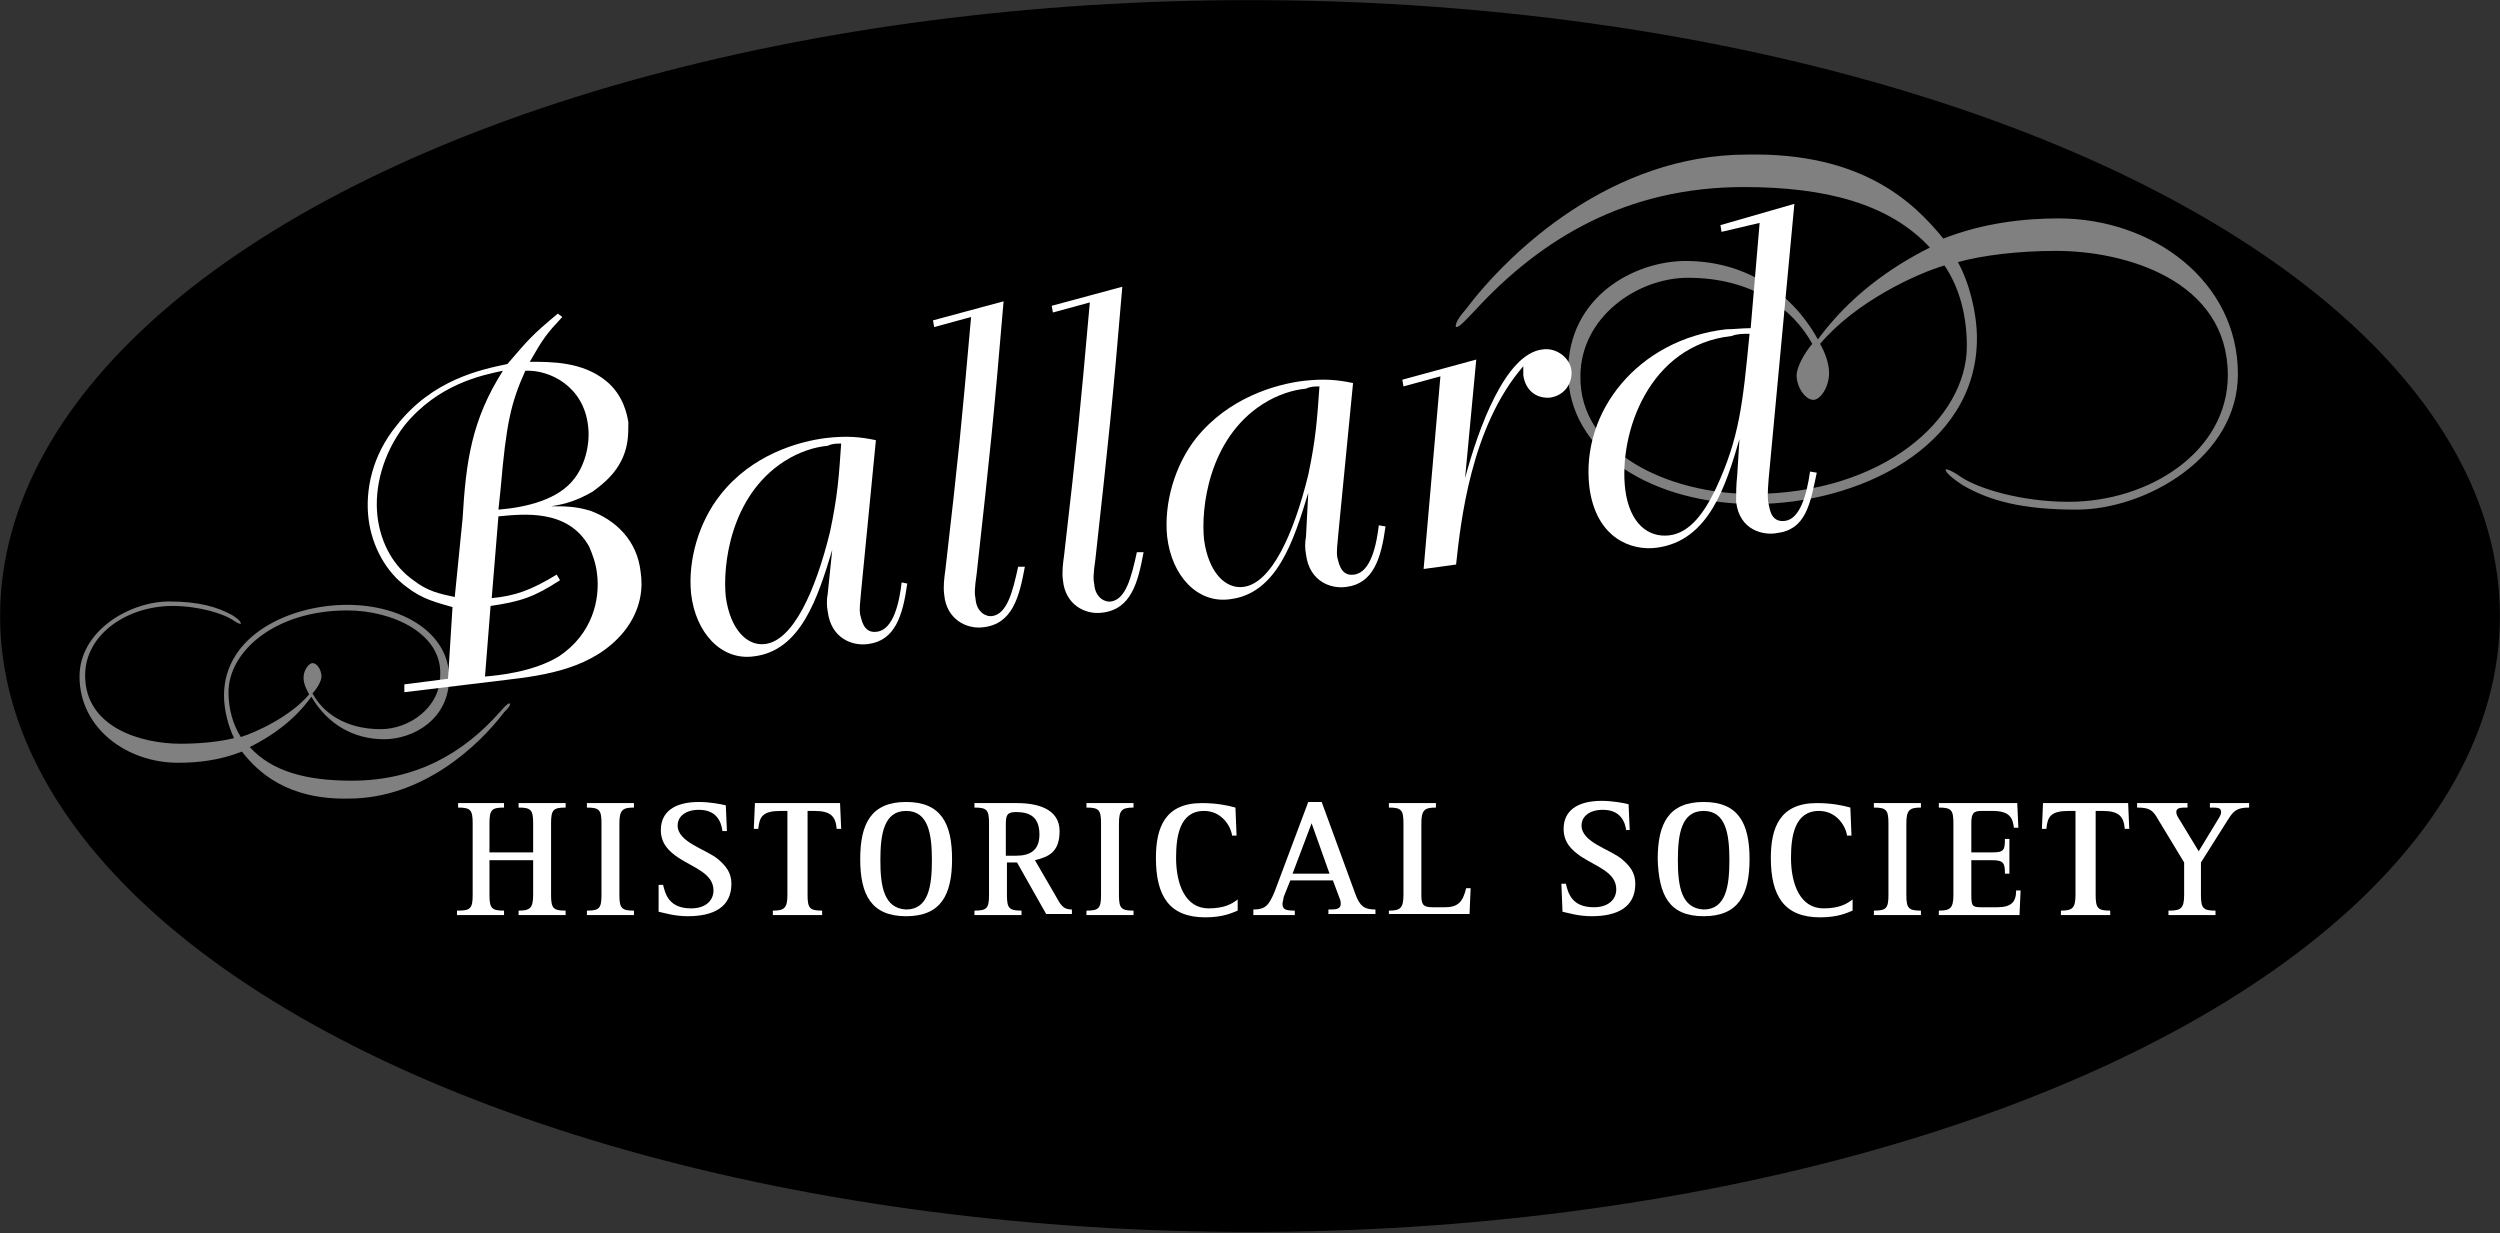 <?xml version="1.0" encoding="utf-8"?>
<!-- Generator: Adobe Illustrator 22.0.1, SVG Export Plug-In . SVG Version: 6.00 Build 0)  -->
<!DOCTYPE svg PUBLIC "-//W3C//DTD SVG 1.1//EN" "http://www.w3.org/Graphics/SVG/1.1/DTD/svg11.dtd">
<svg version="1.1" id="Layer_1" xmlns="http://www.w3.org/2000/svg" xmlns:xlink="http://www.w3.org/1999/xlink" x="0px" y="0px"
	 width="223.2px" height="110.1px" viewBox="0 0 223.2 110.1" style="enable-background:new 0 0 223.2 110.1;" xml:space="preserve"
	>
<rect x="0" y="0" width="223.2" height="110.1" fill="#333333" stroke="none"/>
<style type="text/css">
	.st0{stroke:#000000;stroke-width:1.98;}
	.st1{fill:#808080;}
	.st2{fill:#FFFFFF;}
</style>
<ellipse class="st0" cx="111.6" cy="55" rx="110.6" ry="54"/>
<path class="st1" d="M173.5,21.3c3.6-1.4,7.2-1.8,10.3-1.8c8.4,0,16,5.6,16,13.9c0,7.4-8.2,12.1-14.4,12.1c-4.9,0-7.8-0.8-10.2-2.2
	c-1.5-1-1.5-1.3-1.5-1.4c0.1,0,0.4,0,1.4,0.7c1.5,1,5.3,2.2,9.6,2.2c7.2,0,14.2-4.5,14.2-11.3c0-8.5-9.2-11.1-15.3-11.1
	c-3.5,0-6.6,0.4-8.8,1c1,1.8,1.7,4.5,1.7,6.8c0,9.8-10.7,14.8-19.9,14.8c-8.9,0-16.6-4.5-16.6-11.8c0-6.8,6-9.9,10.5-9.9
	c5,0,9.3,2.5,11.8,7c2.8-3.8,6.4-6.4,10-8.2c-3.6-3.9-9.3-5.4-16.6-5.4c-10.5,0-18.1,4.6-24,11c-1.3,1.4-1.5,1.5-1.7,1.5
	c-0.1-0.1,0-0.6,0.8-1.5c4-5.3,13.1-13.9,25.2-13.9C166.3,13.6,170.9,18.1,173.5,21.3z M156.4,44.1c11.7,0,19.2-6.7,19.2-13.2
	c0-2.8-0.7-5.3-2-7.2c-2.4,0.7-7.9,3.2-11.1,7c0.4,0.7,0.8,1.7,0.8,2.6c0,1.3-0.8,2.4-1.4,2.4c-0.7,0-1.5-1.1-1.5-2.2
	c0-0.7,0.7-2,1.4-2.8c-1.7-3.1-5.3-5.9-11.1-5.9c-4.5,0-9.6,3.5-9.6,8.8C141,40.4,149,44.1,156.4,44.1z"/>
<path class="st2" d="M40.9,81.3c1.1,0,1.3-0.2,1.3-1.4v-6.4c0-1.2-0.2-1.4-1.3-1.4v-0.4H45v0.4c-1.1,0-1.3,0.2-1.3,1.4v2.6h3.9v-2.6
	c0-1.2-0.2-1.4-1.3-1.4v-0.4h4.2v0.4c-1.1,0-1.3,0.2-1.3,1.4v6.4c0,1.2,0.2,1.4,1.3,1.4v0.4h-4.2v-0.4c1,0,1.3-0.2,1.3-1.4v-3.1
	h-3.9v3.1c0,1.2,0.2,1.4,1.3,1.4v0.4h-4.2V81.3z"/>
<path class="st2" d="M52.4,81.3c1.1,0,1.3-0.2,1.3-1.4v-6.4c0-1.2-0.2-1.4-1.3-1.4v-0.4h4.2v0.4c-1,0-1.3,0.2-1.3,1.4v6.4
	c0,1.2,0.2,1.4,1.3,1.4v0.4h-4.2V81.3z"/>
<path class="st2" d="M64.5,74.2c-0.1-0.8-0.5-1.9-2.1-1.9c-1.2,0-1.9,0.6-1.9,1.4c0,1.5,2.5,2.1,3.6,3c0.7,0.6,1.2,1.2,1.2,2.2
	c0,2.1-1.6,2.9-3.9,2.9c-1.2,0-2.1-0.3-2.6-0.4L58.8,79h0.4c0.2,0.8,0.5,2.1,2.5,2.1c1.3,0,2-0.7,2-1.6c0-1.5-1.7-2-3.1-2.9
	c-0.9-0.6-1.6-1.3-1.6-2.5c0-1.6,1.2-2.5,3.4-2.5c1,0,2,0.2,2.4,0.3l0.1,2.3H64.5z"/>
<path class="st2" d="M69,81.3c1,0,1.3-0.2,1.3-1.4v-7.5h-0.6c-1.6,0-1.9,0.5-2,1.6h-0.4l0.1-2.3h7.6l0.1,2.3h-0.4
	c-0.1-1.1-0.5-1.6-2-1.6h-0.6v7.5c0,1.2,0.2,1.4,1.3,1.4v0.4H69V81.3z"/>
<path class="st2" d="M78.6,76.8c0-2.3,0.3-4.4,2.3-4.4c2,0,2.3,2.1,2.3,4.4c0,2.3-0.3,4.4-2.3,4.4C78.9,81.1,78.6,79.1,78.6,76.8z
	 M80.9,81.8c3.1,0,4.1-1.9,4.1-5.1c0-3.2-1-5.1-4.1-5.1c-3.1,0-4.1,1.9-4.1,5.1C76.8,79.9,77.8,81.8,80.9,81.8z"/>
<path class="st2" d="M89.8,73.6c0-0.8,0.1-1.1,0.9-1.1c1.2,0,2.1,0.4,2.1,2c0,1.4-0.8,1.9-2.1,1.9h-0.9V73.6z M87,81.7h4.2v-0.4
	c-1.1,0-1.3-0.2-1.3-1.4v-2.9h0.9l2.6,4.6h2.3v-0.4c-0.8,0-1-0.4-1.5-1.3l-1.8-3.1c1.2-0.3,2.2-0.7,2.2-2.6c0-2-2-2.5-3.8-2.5H87
	v0.4c1.1,0,1.3,0.2,1.3,1.4v6.4c0,1.2-0.2,1.4-1.3,1.4V81.7z"/>
<path class="st2" d="M97,81.3c1.1,0,1.3-0.2,1.3-1.4v-6.4c0-1.2-0.2-1.4-1.3-1.4v-0.4h4.2v0.4c-1,0-1.3,0.2-1.3,1.4v6.4
	c0,1.2,0.2,1.4,1.3,1.4v0.4H97V81.3z"/>
<path class="st2" d="M110.5,81.3c-0.5,0.2-1.3,0.6-2.9,0.6c-3.2,0-4.4-1.9-4.4-5.3c0-2.7,0.8-4.9,4.1-4.9c1.3,0,2.3,0.2,3,0.4
	l0.1,2.5h-0.4c-0.1-0.8-0.9-2.2-2.5-2.2c-2.2,0-2.5,2.3-2.5,4.2c0,2.3,0.8,4.5,2.9,4.5c1.4,0,2.1-0.4,2.6-0.8V81.3z"/>
<path class="st2" d="M117.1,73.5l1.6,4.5h-3.3L117.1,73.5z M112,81.7h3.6v-0.4c-0.8,0-1.1-0.1-1.1-0.6c0-0.2,0.1-0.4,0.1-0.6
	l0.6-1.5h3.8l0.6,1.6c0.1,0.2,0.1,0.4,0.1,0.5c0,0.5-0.5,0.5-1.1,0.5v0.4h4.2v-0.4c-1,0-1.4-0.3-1.8-1.4l-3-8.2h-1.2l-3,8
	c-0.5,1.2-0.8,1.6-1.9,1.6V81.7z"/>
<path class="st2" d="M124,81.3c1,0,1.3-0.2,1.3-1.4v-6.4c0-1.2-0.2-1.4-1.3-1.4v-0.4h4.2v0.4c-1,0-1.3,0.2-1.3,1.4v6.4
	c0,0.8,0.1,1.1,1,1.1h1.1c1.2,0,1.6-0.5,1.9-1.7h0.4l-0.1,2.3H124V81.3z"/>
<path class="st2" d="M145.2,74.2c-0.1-0.8-0.5-1.9-2.1-1.9c-1.2,0-1.9,0.6-1.9,1.4c0,1.5,2.5,2.1,3.6,3c0.7,0.6,1.2,1.2,1.2,2.2
	c0,2.1-1.6,2.9-3.9,2.9c-1.2,0-2.1-0.3-2.6-0.4l-0.1-2.5h0.4c0.2,0.8,0.5,2.1,2.5,2.1c1.3,0,2-0.7,2-1.6c0-1.5-1.7-2-3.1-2.9
	c-0.9-0.6-1.6-1.3-1.6-2.5c0-1.6,1.2-2.5,3.4-2.5c1,0,2,0.2,2.4,0.3l0.1,2.3H145.2z"/>
<path class="st2" d="M149.8,76.8c0-2.3,0.3-4.4,2.3-4.4c2,0,2.3,2.1,2.3,4.4c0,2.3-0.3,4.4-2.3,4.4
	C150.1,81.1,149.8,79.1,149.8,76.8z M152.1,81.8c3.1,0,4.1-1.9,4.1-5.1c0-3.2-1-5.1-4.1-5.1c-3.1,0-4.1,1.9-4.1,5.1
	C148.1,79.9,149,81.8,152.1,81.8z"/>
<path class="st2" d="M165.4,81.3c-0.5,0.2-1.3,0.6-2.9,0.6c-3.2,0-4.4-1.9-4.4-5.3c0-2.7,0.8-4.9,4.1-4.9c1.3,0,2.3,0.2,3,0.4
	l0.1,2.5h-0.4c-0.1-0.8-0.9-2.2-2.5-2.2c-2.2,0-2.5,2.3-2.5,4.2c0,2.3,0.8,4.5,2.9,4.5c1.4,0,2.1-0.4,2.6-0.8V81.3z"/>
<path class="st2" d="M167.3,81.3c1.1,0,1.3-0.2,1.3-1.4v-6.4c0-1.2-0.2-1.4-1.3-1.4v-0.4h4.2v0.4c-1,0-1.3,0.2-1.3,1.4v6.4
	c0,1.2,0.2,1.4,1.3,1.4v0.4h-4.2V81.3z"/>
<path class="st2" d="M173.1,81.3c1,0,1.3-0.2,1.3-1.4v-6.4c0-1.2-0.2-1.4-1.3-1.4v-0.4h7l0.1,2.2h-0.4c-0.1-0.8-0.3-1.5-1.9-1.5h-1
	c-0.7,0-0.9,0.2-0.9,1.1v2.6h1.9c1,0,1.1-0.2,1.1-1.2h0.4v3.1H179c0-0.9-0.1-1.2-1.1-1.2H176v3.1c0,1,0.1,1.1,0.9,1.1h1.4
	c1.3,0,1.7-0.5,1.7-1.5h0.4l-0.1,2.2h-7.2V81.3z"/>
<path class="st2" d="M184,81.3c1,0,1.3-0.2,1.3-1.4v-7.5h-0.6c-1.6,0-1.9,0.5-2,1.6h-0.4l0.1-2.3h7.6l0.1,2.3h-0.4
	c-0.1-1.1-0.5-1.6-2-1.6h-0.6v7.5c0,1.2,0.2,1.4,1.3,1.4v0.4H184V81.3z"/>
<path class="st2" d="M193.7,81.3c1,0,1.3-0.2,1.3-1.4v-2.9l-2.3-3.8c-0.5-0.9-0.8-1.1-1.9-1.1v-0.4h4.5v0.4c-0.6,0-1,0-1,0.4
	c0,0.2,0.1,0.4,0.3,0.7l1.7,2.8l1.7-2.8c0.2-0.3,0.3-0.5,0.3-0.7c0-0.4-0.3-0.4-1-0.4v-0.4h3.5v0.4c-1.1,0-1.4,0.3-1.9,1.1l-2.4,3.8
	v2.9c0,1.2,0.2,1.4,1.3,1.4v0.4h-4.2V81.3z"/>
<path class="st1" d="M21.6,67.1c-2,0.8-4,1-5.7,1c-4.6,0-8.8-3.1-8.8-7.7c0-4.1,4.5-6.7,8-6.7c2.7,0,4.3,0.5,5.6,1.2
	c0.8,0.5,0.8,0.7,0.8,0.8c-0.1,0-0.2,0-0.8-0.4c-0.8-0.5-2.9-1.2-5.3-1.2c-4,0-7.8,2.5-7.8,6.2c0,4.7,5.1,6.1,8.5,6.1
	c1.9,0,3.6-0.2,4.8-0.5c-0.5-1-0.9-2.5-0.9-3.8c0-5.4,5.9-8.1,11-8.1c4.9,0,9.1,2.5,9.1,6.5c0,3.8-3.3,5.5-5.8,5.5
	c-2.8,0-5.1-1.4-6.5-3.8c-1.5,2.1-3.5,3.5-5.5,4.5c2,2.2,5.1,3,9.1,3c5.8,0,10-2.5,13.2-6.1c0.7-0.8,0.8-0.8,0.9-0.8
	c0.1,0.1,0,0.3-0.5,0.8c-2.2,2.9-7.2,7.7-13.9,7.7C25.6,71.4,23,68.9,21.6,67.1z M31,54.5c-6.5,0-10.6,3.7-10.6,7.3
	c0,1.5,0.4,2.9,1.1,4c1.3-0.4,4.4-1.8,6.1-3.8c-0.2-0.4-0.5-0.9-0.5-1.5c0-0.7,0.5-1.3,0.8-1.3c0.4,0,0.8,0.6,0.8,1.2
	c0,0.4-0.4,1.1-0.8,1.5c0.9,1.7,2.9,3.2,6.1,3.2c2.5,0,5.3-1.9,5.3-4.8C39.5,56.6,35.1,54.5,31,54.5z"/>
<path class="st2" d="M44.7,43.6c0.5-5.8,0.9-7.6,2.2-10.5c2.2-0.1,5.2,1.4,5.6,4.9c0.2,1.5-0.2,3.4-1.2,4.7
	c-1.4,1.9-4.3,2.6-6.8,2.8L44.7,43.6z M40,60.6l-3.9,0.5l0,0.7l9.1-1.1c3.4-0.4,7.8-1,10.5-4.3c1.6-2,1.7-4,1.5-5.3
	c-0.3-2.9-2.3-4.7-4.5-5.5c-1.3-0.4-2.3-0.4-3.5-0.4c1.3-0.2,2.3-0.5,3.7-1.3c0.8-0.6,2.7-1.9,3.1-4.4c0.1-0.6,0.1-1.2,0.1-1.8
	c-0.1-0.6-0.4-2.4-2-3.7c-2.1-1.7-4.8-1.7-6.8-1.7c1.2-2.1,1.5-2.5,2.9-4l-0.4-0.3c-2.4,2-2.6,2.3-4.5,4.5c-2.4,0.5-6.7,1.4-9.9,5.5
	c-2.2,2.7-2.8,5.8-2.5,8.3c0.3,2.5,1.6,4.8,3.4,6.1c1.4,1.1,2.7,1.4,4.1,1.8L40,60.6z M43.8,54.1c2.7-0.4,3.9-0.8,6.2-2.3l-0.3-0.5
	c-2.3,1.4-3.7,1.9-5.8,2.1l0.6-7.3c2.2-0.2,6.2-0.7,8.1,2.7c0.3,0.7,0.6,1.5,0.7,2.4c0.3,2.3-0.4,5.4-3.4,7.4
	c-2.3,1.4-5.4,1.7-6.6,1.8L43.8,54.1z M40.6,53.3c-1.4-0.3-2.4-0.5-3.7-1.5c-1.7-1.2-2.9-3.2-3.2-5.7c-0.3-2.6,0.5-5.6,2.4-8.1
	c3-3.7,6.9-4.5,8.8-4.9c-2.8,4.4-3.3,8.1-3.6,13.2L40.6,53.3z"/>
<path class="st2" d="M75.1,39.6c-0.2,2.9-0.3,4.6-1,7.9c-1.3,5.3-3.3,9.7-5.8,10c-1.6,0.2-3.1-1.3-3.5-4.2c-0.3-2.8,0.4-9,5.2-12.1
	c1.4-0.9,2.8-1.3,3.9-1.4C74.3,39.6,74.7,39.6,75.1,39.6z M73.9,53c-0.1,0.5-0.1,1.1,0,1.6c0.3,2.4,2.2,3.1,3.6,2.9
	c2.4-0.3,3.1-2.5,3.5-5.4L80.5,52c-0.2,1.7-0.7,4.2-2.2,4.4c-1.3,0.2-1.4-1.3-1.5-1.5c-0.1-0.6,0-1.1,0.1-2.3l1.3-13.3
	c-1.4-0.3-2.6-0.4-4.4-0.2c-2.5,0.3-6.7,1.5-9.5,5.1c-1.9,2.4-2.9,5.8-2.6,8.8c0.4,3.5,2.7,6,5.6,5.6c4.2-0.5,5.7-5.2,7-9.5L73.9,53
	z"/>
<path class="st2" d="M89.6,26.9c-0.9,10.7-1.2,13.4-2.4,24.3C87,52.6,87,53,87.1,53.5c0.1,1.2,1,1.6,1.5,1.5
	c1.3-0.2,1.8-2.1,2.3-4.4l0.6,0c-0.5,2.7-1.1,5.1-3.7,5.4c-1.5,0.2-3.3-0.7-3.5-2.9c-0.1-0.7,0-1.5,0.1-2.2
	c1.2-10.4,1.4-12.5,2.3-22.6l-3.3,0.9l-0.1-0.6L89.6,26.9z"/>
<path class="st2" d="M100.2,25.6c-0.9,10.7-1.2,13.4-2.4,24.3c-0.2,1.4-0.2,1.8-0.1,2.3c0.1,1.2,1,1.6,1.5,1.5
	c1.3-0.2,1.8-2.1,2.3-4.4l0.6,0c-0.5,2.7-1.1,5.1-3.7,5.4c-1.5,0.2-3.3-0.7-3.5-2.9c-0.1-0.7,0-1.5,0.1-2.2
	c1.2-10.4,1.4-12.5,2.3-22.6l-3.3,0.9l-0.1-0.6L100.2,25.6z"/>
<path class="st2" d="M117.8,34.5c-0.2,2.8-0.3,4.6-1,7.9c-1.3,5.3-3.3,9.7-5.8,10c-1.6,0.2-3.1-1.3-3.5-4.2c-0.3-2.8,0.4-9,5.2-12.1
	c1.4-0.9,2.8-1.3,3.9-1.4C117,34.5,117.4,34.5,117.8,34.5z M116.6,47.9c-0.1,0.5-0.1,1.1,0,1.6c0.3,2.4,2.2,3.1,3.6,2.9
	c2.4-0.3,3.1-2.5,3.5-5.4l-0.6-0.1c-0.2,1.7-0.7,4.2-2.2,4.4c-1.3,0.2-1.4-1.3-1.5-1.5c-0.1-0.6,0-1.1,0.1-2.3l1.3-13.3
	c-1.4-0.3-2.6-0.4-4.4-0.2c-2.5,0.3-6.7,1.5-9.6,5.1c-1.9,2.4-2.9,5.8-2.6,8.8c0.4,3.5,2.7,6,5.6,5.6c4.2-0.5,5.7-5.2,7-9.5
	L116.6,47.9z"/>
<path class="st2" d="M130.8,42.7c1.2-4.5,3.6-11.1,6.9-11.5c1.3-0.2,2.5,0.8,2.6,1.9c0.1,1.1-0.6,2.2-1.9,2.4
	c-1.2,0.1-2.2-0.6-2.4-2c0-0.3,0-0.5,0-0.8c-4.7,5.4-5.6,14-6,17.7l-2.9,0.4l1.5-17.2l-3.3,0.9l-0.1-0.6l6.6-1.8L130.8,42.7z"/>
<path class="st2" d="M156.2,29.8c-0.6,6.2-0.9,9.3-3,13.8c-1,2.1-2.3,4-4.2,4.2c-1.8,0.2-3.5-1-3.9-4.1c-0.6-5,2.1-12.9,9.5-13.7
	C155.1,29.8,155.6,29.8,156.2,29.8z M153.6,20.1l0.1,0.6l3.4-0.8l-0.8,9.4c-0.8,0-1.5,0.1-2.2,0.1c-7.8,0.9-13,7.3-12.2,14.1
	c0.6,4.6,3.8,5.7,6,5.4c4.7-0.6,6.2-5.6,7.4-9.7l-0.2,3.2c-0.1,0.9-0.1,1.7-0.1,2.4c0.3,2.6,2.5,3,3.6,2.8c2.6-0.3,3-2.5,3.6-5.4
	l-0.6-0.1c-0.3,2.1-0.9,4.2-2.2,4.4c-1.3,0.2-1.4-1.1-1.5-1.5c-0.1-0.4-0.1-0.9,0-2.2l2.3-24.6L153.6,20.1z"/>
</svg>
